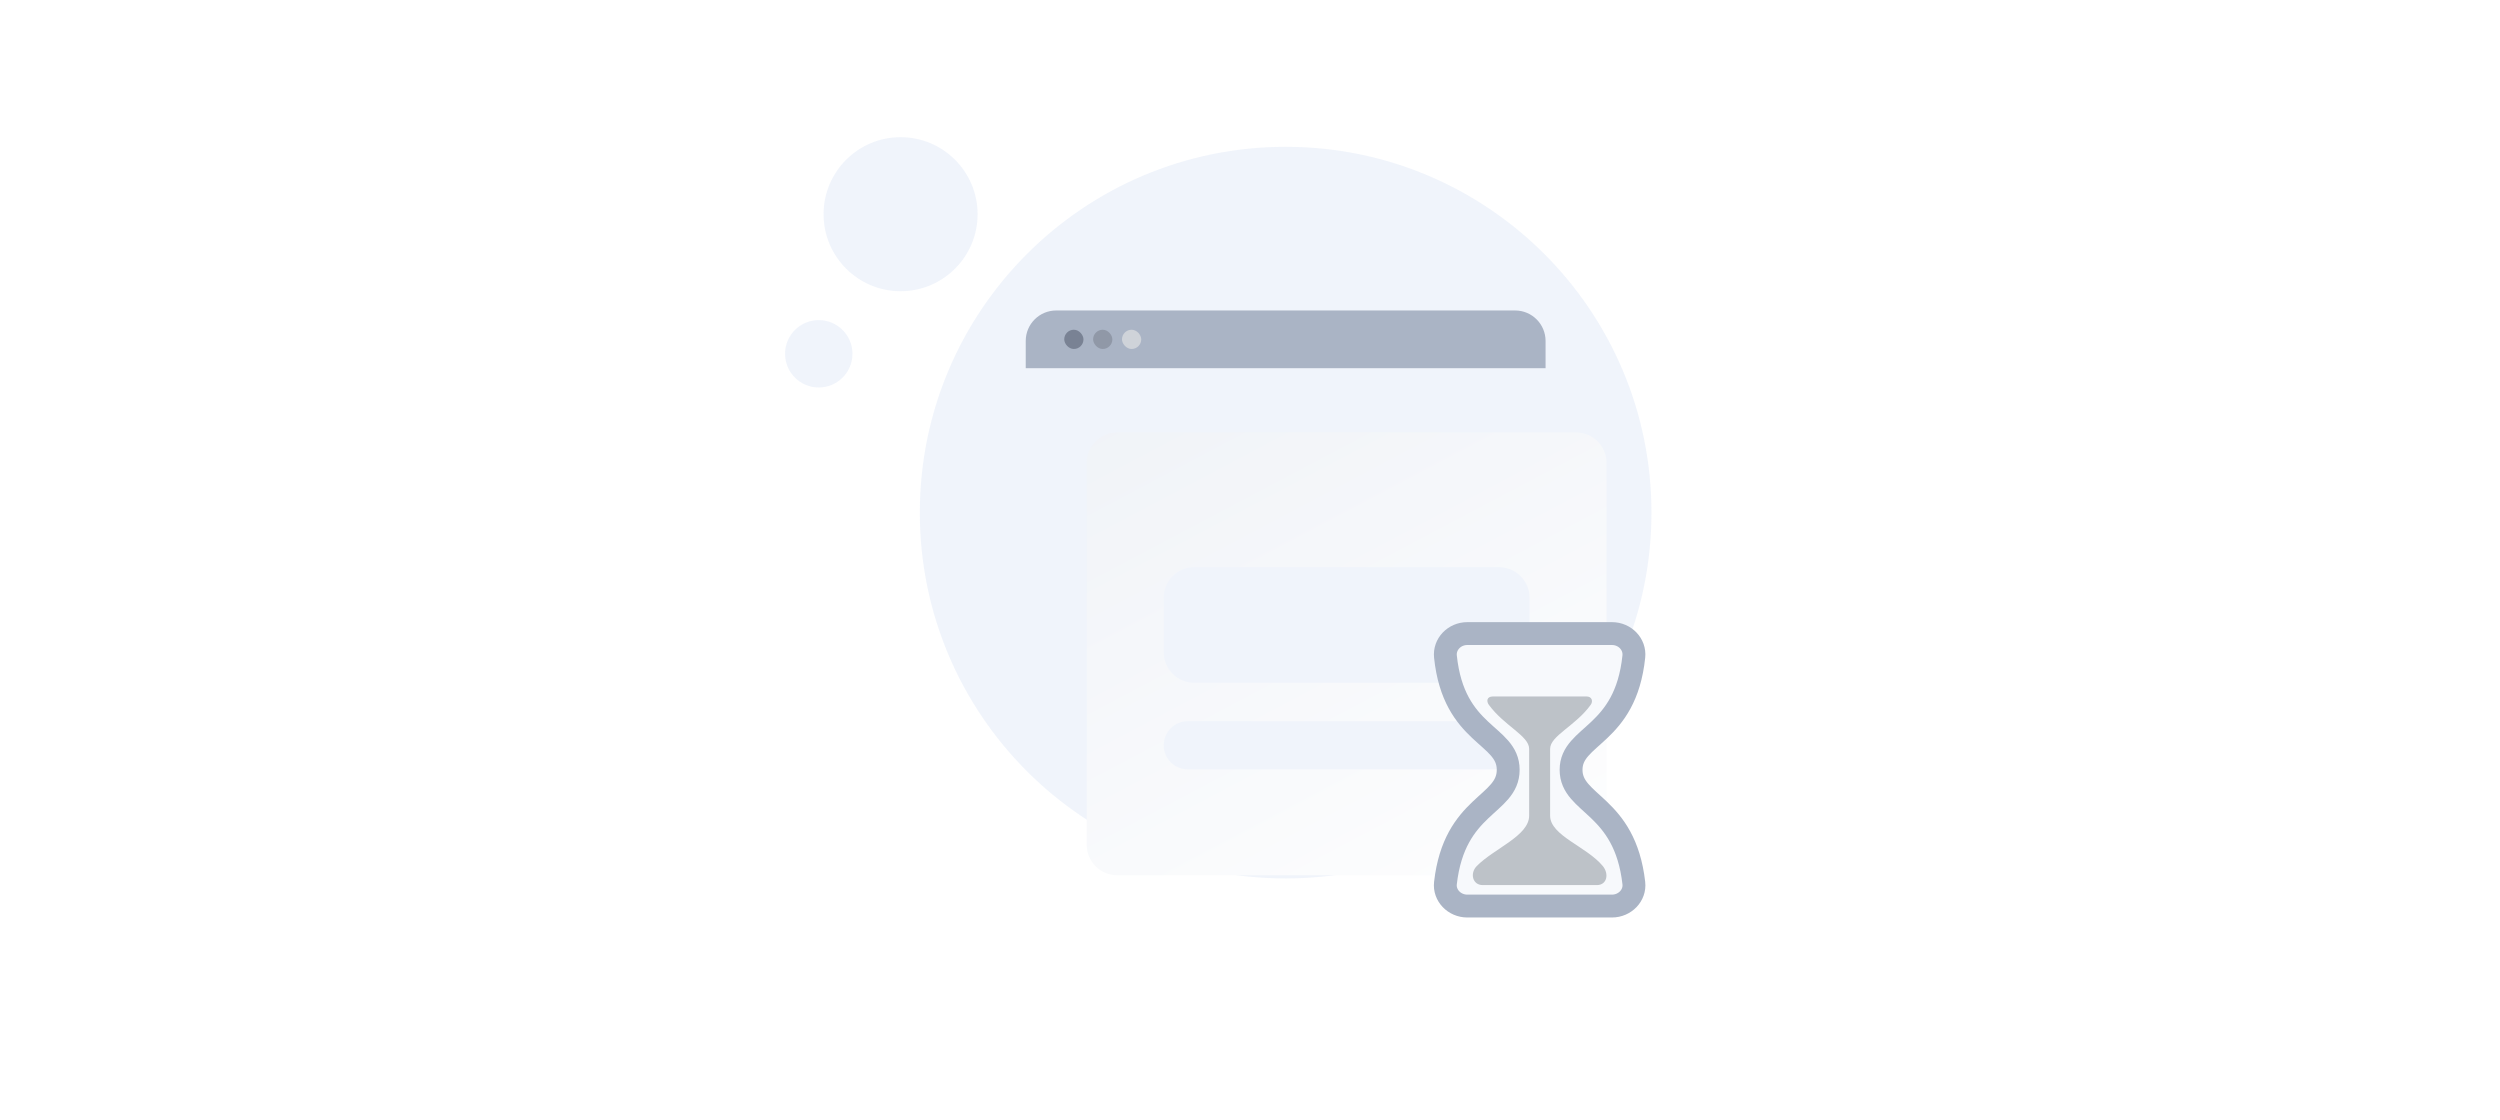 <svg width="328" height="147" viewBox="0 0 328 147" fill="none" xmlns="http://www.w3.org/2000/svg">
<ellipse cx="168.676" cy="67.257" rx="47.995" ry="47.995" fill="#467BCC" fill-opacity="0.08"/>
<g filter="url(#filter0_d_22612_130981)">
<path d="M198.779 40.734C200.988 40.734 202.779 42.525 202.779 44.734V94.833C202.779 97.042 200.988 98.833 198.779 98.833H138.576C136.367 98.833 134.576 97.042 134.576 94.833V44.734C134.576 42.525 136.367 40.734 138.576 40.734H198.779ZM147.837 78.625C146.093 78.625 144.68 80.039 144.68 81.782C144.68 83.526 146.093 84.94 147.837 84.94H189.517C191.26 84.94 192.675 83.526 192.675 81.782C192.675 80.038 191.26 78.625 189.517 78.625H147.837ZM148.68 58.417C146.471 58.417 144.68 60.208 144.68 62.417V69.573C144.68 71.782 146.471 73.573 148.68 73.573H188.675C190.884 73.573 192.675 71.782 192.675 69.573V62.417C192.675 60.208 190.884 58.417 188.675 58.417H148.68Z" fill="url(#paint0_linear_22612_130981)"/>
</g>
<path d="M134.576 44.734C134.576 42.525 136.367 40.734 138.576 40.734H198.779C200.988 40.734 202.779 42.525 202.779 44.734V48.312H134.576V44.734Z" fill="#AAB4C5"/>
<rect x="139.627" y="43.261" width="2.526" height="2.526" rx="1.263" fill="#798294"/>
<rect x="143.416" y="43.261" width="2.526" height="2.526" rx="1.263" fill="#9098A7"/>
<rect x="147.205" y="43.261" width="2.526" height="2.526" rx="1.263" fill="#CFD3D9"/>
<ellipse cx="118.157" cy="28.104" rx="10.104" ry="10.104" fill="#467BCC" fill-opacity="0.08"/>
<circle cx="107.421" cy="46.418" r="4.421" fill="#467BCC" fill-opacity="0.08"/>
<path d="M192.513 118.875H211.487C213.188 118.875 214.542 117.475 214.359 115.862C213.177 105.469 206.125 105.641 206.125 101C206.125 96.359 213.267 96.617 214.358 86.138C214.53 84.524 213.188 83.125 211.487 83.125H192.513C190.812 83.125 189.474 84.524 189.642 86.138C190.733 96.617 197.875 96.273 197.875 101C197.875 105.727 190.823 105.469 189.642 115.862C189.458 117.475 190.812 118.875 192.513 118.875Z" fill="#F7F9FC" stroke="#AAB4C5" stroke-width="3" stroke-linecap="round" stroke-linejoin="round"/>
<path d="M209.502 116.125H194.535C193.194 116.125 192.816 114.578 193.756 113.619C196.032 111.312 200.625 109.661 200.625 107.016V98.25C200.625 96.544 197.359 95.242 195.339 92.475C195.006 92.019 195.039 91.375 195.887 91.375H208.152C208.875 91.375 209.032 92.013 208.702 92.471C206.711 95.242 203.375 96.535 203.375 98.25V107.016C203.375 109.639 208.163 111.055 210.284 113.622C211.14 114.656 210.841 116.125 209.502 116.125Z" fill="#BDC2C8"/>
<defs>
<filter id="filter0_d_22612_130981" x="110.576" y="24.734" width="132.203" height="122.099" filterUnits="userSpaceOnUse" color-interpolation-filters="sRGB">
<feFlood flood-opacity="0" result="BackgroundImageFix"/>
<feColorMatrix in="SourceAlpha" type="matrix" values="0 0 0 0 0 0 0 0 0 0 0 0 0 0 0 0 0 0 127 0" result="hardAlpha"/>
<feOffset dx="8" dy="16"/>
<feGaussianBlur stdDeviation="16"/>
<feComposite in2="hardAlpha" operator="out"/>
<feColorMatrix type="matrix" values="0 0 0 0 0.125 0 0 0 0 0.173 0 0 0 0 0.2 0 0 0 0.12 0"/>
<feBlend mode="normal" in2="BackgroundImageFix" result="effect1_dropShadow_22612_130981"/>
<feBlend mode="normal" in="SourceGraphic" in2="effect1_dropShadow_22612_130981" result="shape"/>
</filter>
<linearGradient id="paint0_linear_22612_130981" x1="156.048" y1="18.632" x2="202.779" y2="107.043" gradientUnits="userSpaceOnUse">
<stop stop-color="#EFF2F7"/>
<stop offset="1" stop-color="white"/>
</linearGradient>
</defs>
</svg>
